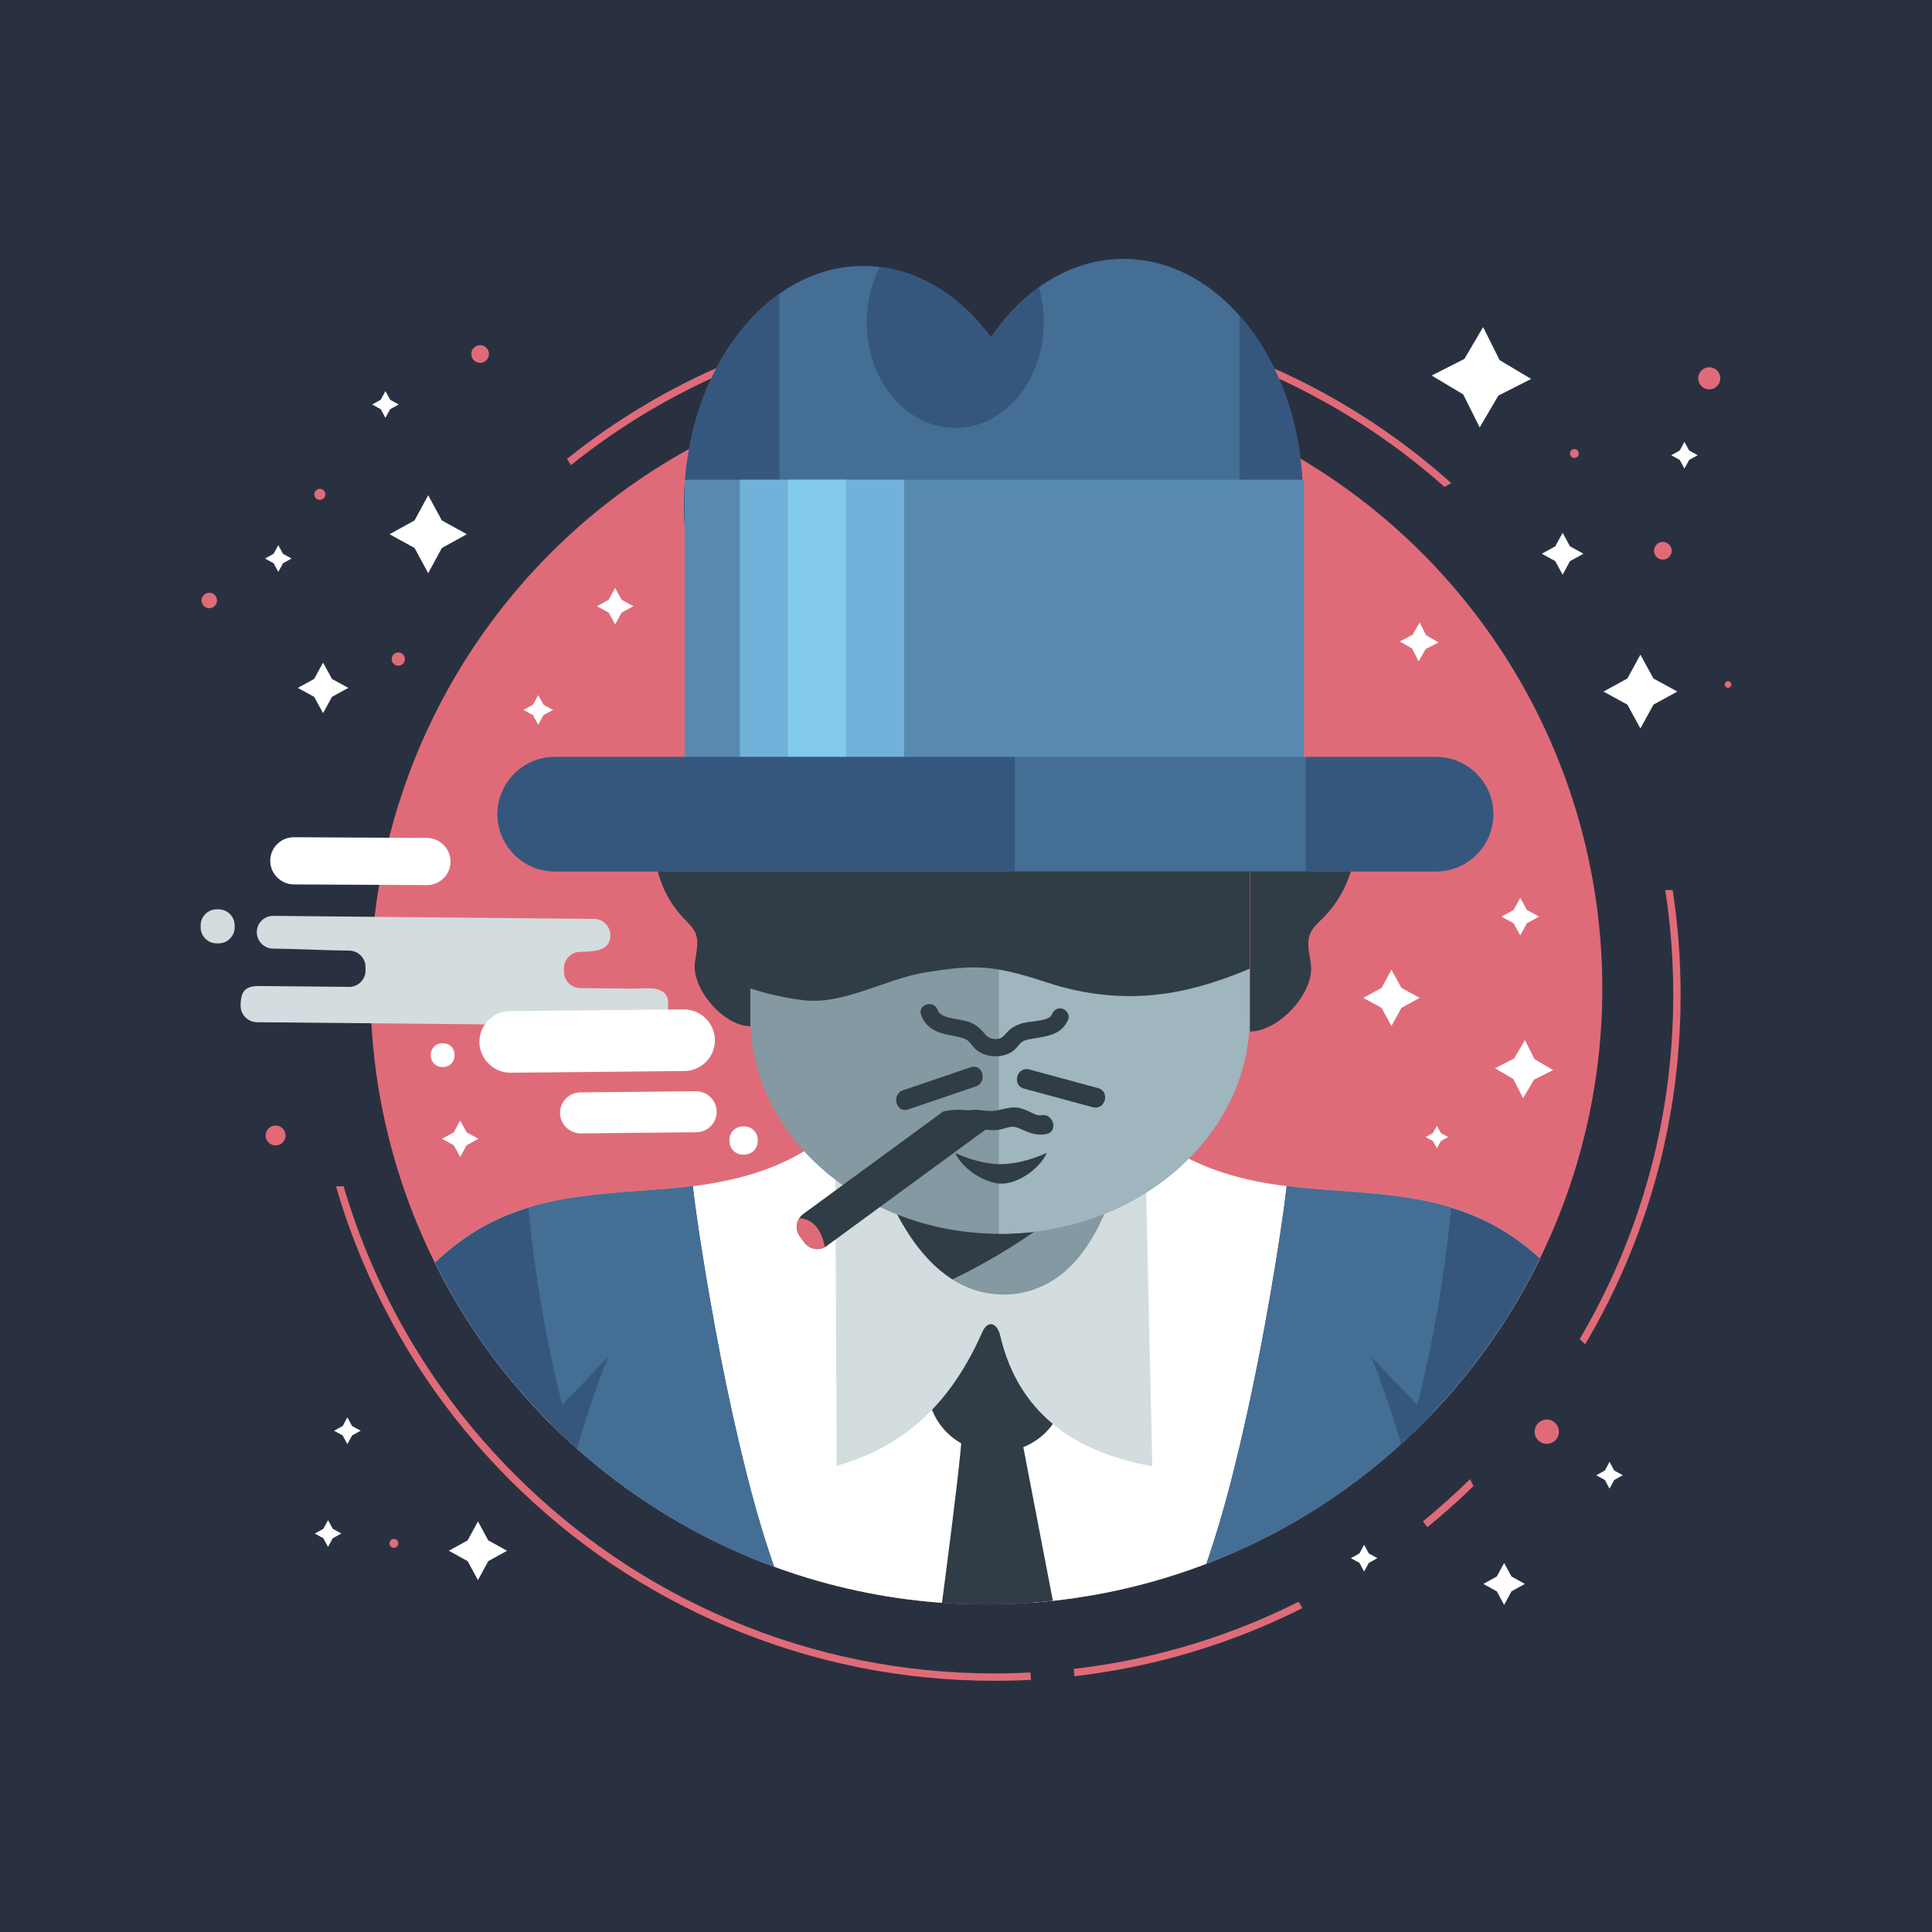 <?xml version="1.0" encoding="utf-8"?>
<!-- Generator: Adobe Illustrator 27.5.0, SVG Export Plug-In . SVG Version: 6.00 Build 0)  -->
<svg version="1.1" xmlns="http://www.w3.org/2000/svg" xmlns:xlink="http://www.w3.org/1999/xlink" x="0px" y="0px"
	 viewBox="0 0 500 500" style="enable-background:new 0 0 500 500;" xml:space="preserve">
<g id="BACKGROUND">
	<rect style="fill:#293141;" width="500" height="500"/>
</g>
<g id="OBJECTS">
	<g>
		<g>
			<path style="fill:#E06B78;" d="M232.562,81.741c-15.189,2.126-29.982,6.2-44.198,12.213
				c-15.023,6.354-28.954,14.665-41.611,24.791c0.344,0.538,0.672,1.085,0.984,1.641c12.575-10.09,26.426-18.361,41.367-24.681
				c13.865-5.864,28.285-9.867,43.088-11.994C232.2,83.037,232.32,82.367,232.562,81.741z"/>
			<path style="fill:#E06B78;" d="M326.539,93.954c-17.264-7.302-35.379-11.752-54.021-13.31c0.08,0.625,0.057,1.272-0.063,1.902
				c18.409,1.549,36.296,5.947,53.344,13.158c17.636,7.459,33.755,17.635,48.046,30.315c0.572-0.349,1.157-0.676,1.751-0.984
				C361.029,112.015,344.569,101.579,326.539,93.954z"/>
			<path style="fill:#E06B78;" d="M266.665,432.85c-3.058,0.157-6.13,0.237-9.213,0.237c-23.705,0-46.701-4.643-68.348-13.798
				c-20.909-8.844-39.688-21.505-55.814-37.631c-16.126-16.126-28.787-34.905-37.631-55.814c-2.61-6.171-4.852-12.452-6.726-18.827
				h-1.979c1.925,6.628,4.242,13.157,6.953,19.568c8.94,21.136,21.737,40.117,38.037,56.418c16.3,16.3,35.282,29.098,56.417,38.037
				c21.883,9.256,45.127,13.949,69.088,13.949c3.136,0,6.26-0.082,9.37-0.243C266.766,434.113,266.713,433.481,266.665,432.85z"/>
			<path style="fill:#E06B78;" d="M336.1,414.525c-3.374,1.691-6.805,3.285-10.301,4.764c-15.369,6.5-31.419,10.717-47.918,12.621
				c0.061,0.632,0.121,1.265,0.18,1.897c16.692-1.922,32.93-6.191,48.478-12.768c3.571-1.51,7.075-3.139,10.52-4.868
				C336.72,415.634,336.397,415.087,336.1,414.525z"/>
			<path style="fill:#E06B78;" d="M380.464,382.792c-3.917,3.847-7.987,7.494-12.204,10.933c0.383,0.503,0.762,1.008,1.138,1.516
				c4.12-3.357,8.104-6.908,11.942-10.65C381.03,384,380.737,383.401,380.464,382.792z"/>
			<path style="fill:#E06B78;" d="M432.888,230.352h-1.924c1.381,8.918,2.078,17.978,2.078,27.145
				c0,23.705-4.643,46.7-13.798,68.348c-3.025,7.151-6.503,14.048-10.407,20.68c0.474,0.448,0.938,0.909,1.394,1.379
				c4.046-6.83,7.643-13.941,10.764-21.319c9.256-21.882,13.949-45.127,13.949-69.088
				C434.943,248.331,434.254,239.271,432.888,230.352z"/>
		</g>
		<g>
			<defs>
				<circle id="SVGID_1_" cx="255.268" cy="255.814" r="159.408"/>
			</defs>
			<clipPath id="SVGID_00000003063177187377416850000003984264988586780299_">
				<use xlink:href="#SVGID_1_"  style="overflow:visible;"/>
			</clipPath>
			
				<circle style="clip-path:url(#SVGID_00000003063177187377416850000003984264988586780299_);fill:#E06B78;" cx="255.268" cy="255.814" r="159.408"/>
			<path style="clip-path:url(#SVGID_00000003063177187377416850000003984264988586780299_);fill:#FFFFFF;" d="M258.159,313.569
				v101.187H75.717c3.274-44.076,24.443-84.962,51.465-98.446c15.51-7.74,32.112-7.298,48.359-8.9
				c16.247-1.602,33.177-5.797,46.222-21.033c4.636-5.415,8.697-12.14,13.817-16.356c7.187-5.918,16.172-6.159,23.485-0.632v72.061"
				/>
			<path style="clip-path:url(#SVGID_00000003063177187377416850000003984264988586780299_);fill:#36577D;" d="M193.237,381.482
				c-5.005-19.841-9.016-41.062-12.205-61.807c-0.636-4.133-1.225-8.38-1.727-12.692c-1.257,0.158-2.512,0.303-3.763,0.427
				c-16.247,1.602-32.85,1.161-48.359,8.9c-27.022,13.485-48.191,54.371-51.465,98.447h128.097
				C199.633,404.349,196.191,393.192,193.237,381.482z"/>
			<path style="clip-path:url(#SVGID_00000003063177187377416850000003984264988586780299_);fill:#456E95;" d="M137.529,319.879
				c1.22,10.594,2.916,21.054,5.099,31.263c2.388,11.166,3.728,16.088,7.238,26.669c4.324,13.034,9.591,25.362,15.493,36.945h38.456
				c-4.181-10.408-7.624-21.564-10.578-33.275c-5.005-19.841-9.016-41.062-12.205-61.807c-0.636-4.133-1.225-8.38-1.727-12.692
				c-1.257,0.158-2.512,0.303-3.763,0.427c-12.95,1.277-26.125,1.269-38.793,5.127C136.919,314.512,137.15,316.595,137.529,319.879z
				"/>
			<path style="clip-path:url(#SVGID_00000003063177187377416850000003984264988586780299_);fill:#FFFFFF;" d="M254.135,313.569
				v101.187h182.441c-3.274-44.076-24.443-84.962-51.465-98.446c-15.509-7.74-32.112-7.298-48.359-8.9
				c-16.247-1.602-33.177-5.797-46.223-21.033c-4.636-5.415-8.697-12.14-13.817-16.356c-7.187-5.918-16.172-6.159-23.485-0.632
				v72.061"/>
			<path style="clip-path:url(#SVGID_00000003063177187377416850000003984264988586780299_);fill:#36577D;" d="M319.057,381.482
				c5.005-19.841,9.016-41.062,12.205-61.807c0.636-4.133,1.225-8.38,1.727-12.692c1.257,0.158,2.512,0.303,3.763,0.427
				c16.247,1.602,32.85,1.161,48.359,8.9c27.022,13.485,48.191,54.371,51.465,98.447H308.48
				C312.661,404.349,316.103,393.192,319.057,381.482z"/>
			<path style="clip-path:url(#SVGID_00000003063177187377416850000003984264988586780299_);fill:#456E95;" d="M374.765,319.879
				c-1.22,10.594-2.916,21.054-5.099,31.263c-2.388,11.166-3.728,16.088-7.238,26.669c-4.324,13.034-9.591,25.362-15.493,36.945
				H308.48c4.181-10.408,7.624-21.564,10.577-33.275c5.005-19.841,9.016-41.062,12.205-61.807c0.636-4.133,1.225-8.38,1.727-12.692
				c1.257,0.158,2.512,0.303,3.763,0.427c12.95,1.277,26.125,1.269,38.793,5.127C375.375,314.512,375.144,316.595,374.765,319.879z"
				/>
			<path style="clip-path:url(#SVGID_00000003063177187377416850000003984264988586780299_);fill:#36577D;" d="M370.009,366.897
				c-5.038-5.24-10.075-10.479-15.112-15.719c5.351,13.513,9.703,27.995,12.939,43.063
				C369.915,382.944,369.167,378.579,370.009,366.897z"/>
			
				<rect x="220.633" y="243.686" transform="matrix(-1 -1.224647e-16 1.224647e-16 -1 514.388 585.457)" style="clip-path:url(#SVGID_00000003063177187377416850000003984264988586780299_);fill:#8499A2;" width="73.123" height="98.085"/>
			<path style="clip-path:url(#SVGID_00000003063177187377416850000003984264988586780299_);fill:#303D46;" d="M228.094,339.101
				c23.681-9.169,47.584-21.858,65.661-44.822v-50.593h-73.123v98.085h0.288C223.317,340.906,225.71,340.024,228.094,339.101z"/>
			<path style="clip-path:url(#SVGID_00000003063177187377416850000003984264988586780299_);fill:#36577D;" d="M142.285,366.897
				c5.037-5.24,10.075-10.479,15.112-15.719c-5.351,13.513-9.702,27.995-12.939,43.063
				C142.379,382.944,143.127,378.579,142.285,366.897z"/>
			<path style="clip-path:url(#SVGID_00000003063177187377416850000003984264988586780299_);fill:#303D46;" d="M258.646,375.684
				h-1.625c-9.338,0-16.979-7.641-16.979-16.979v-5.232c0-9.338,7.64-16.979,16.979-16.979h1.625c9.338,0,16.979,7.64,16.979,16.979
				v5.232C275.624,368.044,267.984,375.684,258.646,375.684z"/>
			<path style="clip-path:url(#SVGID_00000003063177187377416850000003984264988586780299_);fill:#D3DCDE;" d="M296.141,286.369
				l-2.75-0.031c-0.631,3.747-1.358,7.458-2.218,11.111c-2.554,10.848-6.392,21.549-12.667,28.721
				c-6.734,7.696-15.611,10.09-23.95,8.311c-9.223-1.967-16.726-9.475-22.358-20.166c-4.699-8.919-8.153-19.033-11.948-28.809
				l-4.158-0.047l0.453,93.917c14.657-4.281,28.21-13.145,37.694-34.675c1.346-3.055,3.794-2.549,4.628,1.018
				c4.845,20.723,19.792,28.507,31.659,31.964c2.51,0.731,5.079,1.317,7.679,1.748L296.141,286.369z"/>
			<path style="clip-path:url(#SVGID_00000003063177187377416850000003984264988586780299_);fill:#303D46;" d="M248.938,370.677
				c0,6.844-8.211,67.073-8.211,67.073h36.267l-13.686-71.179L248.938,370.677z"/>
		</g>
		<path style="fill:#8499A2;" d="M228.724,145.943c5.389,18.674-5.39,37.348-5.39,56.023
			C223.334,183.291,234.113,164.617,228.724,145.943c-4.323,22.469-12.15,53.905-34.535,67.893v-65.557
			c0-30.781,29.074-55.964,64.607-55.964h0.001c35.534,0,64.607,25.184,64.607,55.964v115.066c0,30.781-29.073,55.964-64.607,55.964
			h-0.001c-35.534,0-64.607-25.184-64.607-55.964v-49.509C216.574,199.848,224.4,168.412,228.724,145.943z"/>
		<path style="fill:#9FB6BE;" d="M258.798,92.315h-0.001c-0.093,0-0.186,0.003-0.279,0.003v226.989c0.093,0,0.186,0.003,0.279,0.003
			h0.001c35.534,0,64.607-25.184,64.607-55.964V148.279C323.405,117.499,294.332,92.315,258.798,92.315z"/>
		<path style="fill:#303D46;" d="M207.726,258.831c10.624,1.368,21.47-5.586,32.028-7.222c5.411-0.839,10.737-1.646,16.227-1.043
			c5.258,0.577,10.308,2.176,15.311,3.802c11.814,3.839,23.899,4.514,36.036,1.69c5.53-1.287,10.872-3.153,16.077-5.355V147.357
			c0-30.274-29.073-55.042-64.607-55.042h-0.001c-35.534,0-64.607,24.769-64.607,55.042v108.453
			C198.572,257.243,203.118,258.238,207.726,258.831z"/>
		<path style="fill:#303D46;" d="M323.495,266.952v-58.033c4.447-4.197,11.387-10.103,17.448-8.69
			c5.184,1.208,8.268,6.437,9.324,11.454c1.922,9.128-1.085,19.081-7.797,25.808c-1.272,1.275-2.704,2.492-3.393,4.129
			c-1.087,2.582-0.066,5.477,0.21,8.249C340.002,257.033,330.996,266.952,323.495,266.952z"/>
		<path style="fill:#303D46;" d="M194.188,265.583V210.54c-4.047-3.981-10.363-9.582-15.879-8.242
			c-4.718,1.146-7.524,6.105-8.486,10.864c-1.749,8.658,0.987,18.098,7.096,24.478c1.158,1.209,2.461,2.364,3.088,3.916
			c0.989,2.449,0.06,5.195-0.191,7.824C179.165,256.176,187.361,265.583,194.188,265.583z"/>
		<g>
			<g>
				<path style="fill:#456E95;" d="M337.199,128.967c0,0.8-0.01,1.601-0.034,2.395c-0.007,0.233-0.014,0.462-0.024,0.695
					c-0.021,0.561-0.044,1.119-0.079,1.676c-0.014,0.263-0.031,0.523-0.048,0.787c-0.031,0.486-0.069,0.972-0.109,1.451
					c-0.017,0.212-0.034,0.421-0.055,0.63c-0.007,0.085-0.017,0.171-0.024,0.257c-0.041,0.428-0.086,0.849-0.13,1.273
					c-0.099,0.872-0.209,1.738-0.332,2.597c-0.034,0.243-0.072,0.486-0.109,0.725c-0.024,0.154-0.048,0.308-0.072,0.462
					c-0.044,0.281-0.089,0.558-0.137,0.835c-0.14,0.821-0.291,1.635-0.455,2.443c-0.058,0.284-0.116,0.564-0.178,0.845
					c-0.058,0.27-0.116,0.541-0.178,0.811c-0.065,0.294-0.133,0.589-0.202,0.879c-0.058,0.243-0.116,0.486-0.178,0.729
					c-0.068,0.281-0.14,0.558-0.212,0.835c-0.065,0.253-0.133,0.503-0.202,0.756c-0.069,0.26-0.14,0.52-0.212,0.78
					c-0.086,0.288-0.168,0.575-0.25,0.859c-0.147,0.496-0.298,0.989-0.455,1.478c-0.082,0.257-0.164,0.51-0.246,0.766
					c-0.086,0.253-0.171,0.506-0.257,0.76c-0.086,0.246-0.171,0.493-0.257,0.739c-0.359,1.009-0.736,2.005-1.132,2.983
					c-0.294,0.729-0.602,1.451-0.92,2.162c-0.315,0.712-0.64,1.413-0.982,2.108c-0.113,0.229-0.226,0.462-0.342,0.691
					c-0.113,0.226-0.229,0.455-0.346,0.681c-1.05,2.042-2.19,3.993-3.418,5.847c-0.342,0.519-0.693,1.028-1.048,1.531
					c-0.072,0.103-0.145,0.204-0.218,0.307c-0.336,0.47-0.677,0.935-1.024,1.391c-0.019,0.025-0.038,0.051-0.057,0.076
					c-0.396,0.519-0.799,1.027-1.209,1.527c-0.008,0.01-0.016,0.019-0.024,0.028c-0.393,0.479-0.794,0.948-1.199,1.409
					c-0.019,0.022-0.038,0.045-0.057,0.067v-0.002c-8.089,9.161-18.558,14.69-29.999,14.69c-12.923,0-24.614-7.058-33.027-18.438
					c-6.22,9.125-14.452,15.762-23.762,18.66c-3.397,1.057-6.939,1.615-10.579,1.615c-1.505,0-2.994-0.096-4.465-0.284
					c-5.331-0.677-10.398-2.563-15.047-5.443c-0.739-0.458-1.468-0.941-2.186-1.451c-0.229-0.164-0.458-0.329-0.684-0.496
					c-0.229-0.168-0.455-0.335-0.681-0.51c-0.01-0.007-0.02-0.017-0.034-0.024c-0.212-0.164-0.424-0.332-0.637-0.5
					c-0.445-0.352-0.886-0.718-1.321-1.091c-0.205-0.178-0.411-0.356-0.612-0.534c-0.246-0.222-0.496-0.445-0.739-0.671
					c-0.192-0.178-0.383-0.359-0.575-0.541c-0.188-0.181-0.376-0.363-0.564-0.551c-0.226-0.222-0.452-0.448-0.678-0.681
					c-0.205-0.209-0.41-0.421-0.612-0.636c-0.226-0.24-0.455-0.486-0.684-0.736c-0.168-0.188-0.339-0.38-0.51-0.575
					c-0.195-0.222-0.39-0.445-0.585-0.674c-0.195-0.226-0.387-0.455-0.578-0.688c0-0.003-0.003-0.007-0.01-0.01
					c-0.174-0.215-0.352-0.431-0.527-0.65c-0.072-0.092-0.147-0.188-0.222-0.281v-0.003c-0.123-0.154-0.246-0.311-0.366-0.469
					c-0.739-0.958-1.454-1.947-2.145-2.97c-0.157-0.233-0.315-0.469-0.469-0.705c-0.523-0.801-1.033-1.615-1.526-2.45
					c-0.161-0.27-0.318-0.541-0.476-0.818c-0.089-0.157-0.178-0.315-0.267-0.472c-0.106-0.188-0.212-0.38-0.318-0.575
					c-0.003-0.003-0.003-0.007-0.007-0.01c-0.216-0.397-0.431-0.797-0.64-1.204c-0.339-0.65-0.667-1.31-0.985-1.978
					c-0.137-0.284-0.27-0.568-0.404-0.855c-0.274-0.599-0.541-1.201-0.801-1.81c-0.13-0.301-0.257-0.606-0.38-0.907
					c-0.161-0.39-0.315-0.783-0.469-1.174c-0.089-0.222-0.174-0.448-0.257-0.671c-0.12-0.311-0.233-0.623-0.346-0.934
					c-0.113-0.315-0.226-0.63-0.335-0.944c-0.215-0.616-0.421-1.239-0.619-1.868c-0.003-0.014-0.01-0.031-0.014-0.048
					c-0.103-0.318-0.202-0.64-0.298-0.961c-0.195-0.65-0.383-1.307-0.565-1.971c-0.079-0.284-0.154-0.571-0.229-0.862
					c-0.24-0.924-0.465-1.861-0.671-2.806c-0.038-0.167-0.075-0.335-0.109-0.506c-0.133-0.629-0.26-1.259-0.38-1.895
					c-0.065-0.346-0.127-0.691-0.188-1.037c-0.174-1.013-0.332-2.032-0.469-3.062c-0.014-0.103-0.027-0.205-0.041-0.308v-0.007
					c-0.044-0.328-0.086-0.657-0.123-0.985c-0.021-0.195-0.044-0.39-0.065-0.585c-0.055-0.479-0.103-0.965-0.147-1.451
					c-0.031-0.345-0.062-0.691-0.089-1.037c-0.051-0.626-0.092-1.256-0.127-1.889c-0.014-0.229-0.027-0.462-0.038-0.695
					c0-0.024-0.003-0.048-0.003-0.075c-0.014-0.25-0.024-0.496-0.031-0.746c-0.003-0.062-0.007-0.12-0.007-0.181
					c-0.01-0.264-0.017-0.527-0.024-0.79c-0.01-0.346-0.017-0.691-0.024-1.037c-0.003-0.393-0.007-0.787-0.007-1.18
					c0-0.393,0.003-0.787,0.007-1.18c0.007-0.346,0.014-0.691,0.024-1.037c0.007-0.264,0.014-0.527,0.024-0.79
					c0-0.062,0.003-0.12,0.007-0.181c0.007-0.25,0.017-0.496,0.031-0.746c0-0.027,0.003-0.051,0.003-0.075
					c0.01-0.233,0.024-0.465,0.038-0.694c0.034-0.633,0.075-1.263,0.127-1.889c0.027-0.346,0.058-0.691,0.089-1.037
					c0.044-0.486,0.092-0.972,0.147-1.451c0.021-0.195,0.044-0.39,0.065-0.585c0.027-0.236,0.058-0.476,0.089-0.712
					c0.024-0.199,0.048-0.393,0.075-0.589c0.137-1.03,0.294-2.049,0.469-3.062c0.062-0.346,0.123-0.691,0.188-1.037
					c0.12-0.636,0.246-1.266,0.38-1.896c0.034-0.171,0.072-0.339,0.109-0.506c0.205-0.944,0.431-1.882,0.671-2.806
					c0.075-0.291,0.15-0.578,0.229-0.862c0.181-0.664,0.369-1.321,0.565-1.971c0.096-0.322,0.195-0.643,0.298-0.961
					c0.003-0.017,0.01-0.034,0.014-0.048c0.096-0.308,0.195-0.612,0.298-0.914c0.103-0.322,0.212-0.636,0.322-0.955
					c0.109-0.315,0.222-0.63,0.335-0.944c0.113-0.311,0.226-0.623,0.346-0.934c0.082-0.222,0.168-0.448,0.257-0.671
					c0.154-0.39,0.308-0.784,0.469-1.174c0.123-0.301,0.25-0.605,0.38-0.907c0.12-0.281,0.24-0.558,0.363-0.835
					c0.144-0.325,0.291-0.65,0.438-0.975c0.133-0.287,0.267-0.571,0.404-0.855c0.318-0.667,0.647-1.327,0.985-1.978
					c0.209-0.407,0.424-0.807,0.64-1.204c0.003-0.004,0.003-0.007,0.007-0.01c0.106-0.195,0.212-0.387,0.318-0.575
					c0.089-0.157,0.178-0.315,0.267-0.472c0.157-0.277,0.315-0.548,0.476-0.818c0.493-0.835,1.003-1.649,1.526-2.45
					c0.154-0.236,0.311-0.472,0.469-0.705c0.691-1.023,1.406-2.012,2.145-2.97c0.168-0.219,0.335-0.435,0.506-0.647
					c0.027-0.034,0.055-0.068,0.082-0.106c0.174-0.219,0.352-0.434,0.527-0.65c0.007-0.003,0.01-0.007,0.01-0.01
					c0.192-0.233,0.383-0.462,0.578-0.688c0.195-0.229,0.39-0.452,0.585-0.674c0.171-0.195,0.342-0.387,0.51-0.575
					c0.229-0.25,0.458-0.496,0.684-0.736c0.202-0.216,0.407-0.428,0.612-0.636c0.226-0.233,0.452-0.458,0.678-0.681
					c0.188-0.188,0.376-0.369,0.564-0.551c0.192-0.181,0.383-0.363,0.575-0.541c0.243-0.226,0.493-0.448,0.739-0.671
					c0.202-0.178,0.407-0.356,0.612-0.534c0.435-0.373,0.876-0.739,1.321-1.091c0.212-0.168,0.424-0.336,0.637-0.5
					c0.014-0.007,0.024-0.017,0.034-0.024c0.226-0.174,0.452-0.342,0.681-0.51c0.226-0.168,0.455-0.332,0.684-0.496
					c6.477-4.585,13.86-7.178,21.699-7.178c1.434,0,2.85,0.086,4.249,0.257c11.229,1.362,21.302,8.061,28.781,18.178
					c3.541-5.197,7.739-9.59,12.416-12.94c6.528-4.681,13.993-7.335,21.921-7.335c11.438,0,21.911,5.526,29.999,14.685
					c0.157,0.178,0.311,0.356,0.469,0.537c0.154,0.181,0.308,0.363,0.462,0.544c0.458,0.551,0.91,1.112,1.355,1.683
					c0.147,0.192,0.294,0.383,0.438,0.575c0.294,0.387,0.582,0.777,0.862,1.177c0.144,0.198,0.284,0.4,0.424,0.599
					c0.14,0.202,0.277,0.404,0.417,0.609c0.137,0.202,0.274,0.407,0.411,0.613c0.137,0.205,0.27,0.414,0.404,0.623
					c0.133,0.209,0.267,0.418,0.4,0.63c0.13,0.209,0.26,0.421,0.39,0.633c0.517,0.842,1.013,1.701,1.492,2.58
					c0.003,0.01,0.01,0.024,0.017,0.034c0.212,0.39,0.421,0.784,0.63,1.18c0.144,0.281,0.287,0.564,0.431,0.849
					c0.116,0.229,0.229,0.462,0.342,0.691c0.332,0.677,0.654,1.368,0.965,2.066c0.024,0.055,0.048,0.109,0.072,0.164
					c0.287,0.643,0.564,1.293,0.831,1.954c0.407,1.006,0.797,2.029,1.167,3.069c0.086,0.246,0.171,0.493,0.257,0.739
					c0.085,0.253,0.171,0.506,0.257,0.76c0.092,0.281,0.181,0.564,0.274,0.848c0.147,0.462,0.291,0.927,0.428,1.396
					c0.082,0.284,0.164,0.571,0.25,0.859c0.072,0.26,0.144,0.52,0.212,0.78c0.068,0.253,0.137,0.503,0.202,0.756
					c0.072,0.277,0.144,0.554,0.212,0.835c0.062,0.243,0.12,0.486,0.178,0.729c0.068,0.291,0.137,0.585,0.202,0.879
					c0.062,0.27,0.12,0.541,0.178,0.811c0.061,0.281,0.12,0.561,0.178,0.845c0.164,0.808,0.315,1.622,0.455,2.443
					c0.048,0.277,0.092,0.554,0.137,0.835c0.024,0.154,0.048,0.308,0.072,0.462c0.038,0.24,0.075,0.482,0.109,0.725
					c0.123,0.859,0.233,1.724,0.332,2.597c0.044,0.424,0.089,0.845,0.13,1.273c0.007,0.086,0.017,0.171,0.024,0.257
					c0.021,0.209,0.038,0.417,0.055,0.63c0.041,0.479,0.079,0.965,0.109,1.451c0.017,0.246,0.031,0.489,0.044,0.736
					c0.034,0.575,0.061,1.15,0.082,1.728c0.01,0.233,0.017,0.462,0.024,0.695C337.189,127.366,337.199,128.166,337.199,128.967z"/>
				<path style="fill:#36577D;" d="M320.787,81.697v94.54c10.038-11.365,16.411-28.322,16.411-47.27S330.825,93.062,320.787,81.697z
					"/>
				<path style="fill:#36577D;" d="M201.722,76.032c-14.696,10.398-24.709,31.024-24.709,54.775
					c0,23.751,10.013,44.377,24.709,54.775V76.032z"/>
				<rect x="177.188" y="124.15" style="fill:#588AB1;" width="160.27" height="85.082"/>
				<rect x="191.469" y="124.15" style="fill:#71B1DA;" width="42.532" height="85.082"/>
				<rect x="203.909" y="124.15" style="fill:#83CBEC;" width="15.046" height="85.082"/>
				<path style="fill:#456E95;" d="M371.665,225.526H143.55c-8.147,0-14.813-6.666-14.813-14.813l0,0
					c0-8.147,6.666-14.813,14.813-14.813h228.115c8.147,0,14.813,6.666,14.813,14.813l0,0
					C386.478,218.86,379.812,225.526,371.665,225.526z"/>
				<path style="fill:#36577D;" d="M262.623,195.9H143.55c-8.147,0-14.813,6.666-14.813,14.813c0,8.147,6.666,14.813,14.813,14.813
					h119.073V195.9z"/>
				<path style="fill:#36577D;" d="M371.665,195.9h-33.771v29.625h33.771c8.147,0,14.813-6.666,14.813-14.813
					C386.478,202.566,379.812,195.9,371.665,195.9z"/>
			</g>
			<path style="fill:#36577D;" d="M270.15,83.394c0,15.116-10.264,27.371-22.923,27.371c-12.659,0-22.923-12.255-22.923-27.371
				c0-5.235,1.232-10.127,3.367-14.284c11.229,1.362,21.302,8.061,28.781,18.178c3.541-5.197,7.739-9.59,12.416-12.94
				C269.699,77.181,270.15,80.222,270.15,83.394z"/>
		</g>
		<g>
			<path style="fill:#303D46;" d="M238.364,262.579c0.631,1.918,1.977,3.354,3.794,4.23c2.002,0.965,4.137,1.112,6.264,1.635
				c0.823,0.202,1.583,0.411,2.199,1.007c0.662,0.64,1.149,1.432,1.837,2.052c1.425,1.285,3.321,1.859,5.222,1.859
				c1.918-0.001,3.777-0.572,5.153-1.945c0.65-0.648,1.092-1.477,1.922-1.926c0.676-0.365,1.468-0.507,2.22-0.636
				c3.85-0.662,7.83-0.94,9.502-5.077c0.451-1.116-0.491-2.447-1.555-2.74c-1.272-0.35-2.287,0.436-2.74,1.556
				c-0.408,1.01-2.163,1.326-3.071,1.501c-1.443,0.278-2.923,0.316-4.352,0.68c-1.495,0.381-2.915,1.092-3.984,2.221
				c-1.031,1.088-1.477,1.917-3.095,1.912c-1.387-0.005-2.147-0.532-3.015-1.568c-1.043-1.244-2.081-2.157-3.617-2.749
				c-1.746-0.672-3.629-0.768-5.428-1.231c-1.089-0.28-2.57-0.78-2.959-1.964C241.768,258.685,237.465,259.845,238.364,262.579
				L238.364,262.579z"/>
		</g>
		<g>
			<path style="fill:#303D46;" d="M251.189,276.209c-5.833,1.987-11.666,3.973-17.499,5.96c-3.109,1.059-1.774,6.018,1.364,4.949
				c5.833-1.987,11.666-3.973,17.499-5.96C255.662,280.099,254.327,275.141,251.189,276.209L251.189,276.209z"/>
		</g>
		<g>
			<path style="fill:#303D46;" d="M264.993,281.724c5.948,1.609,11.897,3.219,17.845,4.828c3.192,0.864,4.554-4.086,1.364-4.949
				c-5.948-1.609-11.897-3.219-17.845-4.828C263.166,275.912,261.804,280.861,264.993,281.724L264.993,281.724z"/>
		</g>
		<path style="fill:#303D46;" d="M256.92,301.166v0.014c-3.401-0.37-6.959-1.488-9.775-2.833c0.182,0.087,0.458,0.841,0.569,1.016
			c0.525,0.829,1.151,1.597,1.836,2.299c2.165,2.22,5.178,3.949,8.235,4.548c4.802,0.941,11.236-3.518,13.16-7.89
			C266.91,300.245,261.361,301.699,256.92,301.166z"/>
		<g>
			<path style="fill:#303D46;" d="M246.087,294.04c1.986-0.793,4.095-1.719,6.258-1.826c2.156-0.107,4.168,0.529,6.334,0.136
				c1.022-0.185,2.032-0.627,3.064-0.735c0.839-0.088,1.576,0.204,2.328,0.537c2.267,1.003,4.189,1.84,6.717,1.344
				c3.183-0.625,1.836-5.489-1.341-4.865c-0.87,0.171-1.841-0.375-2.601-0.728c-1.02-0.473-2.065-0.984-3.179-1.189
				c-2.237-0.412-4.073,0.457-6.233,0.753c-2.018,0.277-4.051-0.448-6.105-0.203c-2.307,0.275-4.438,1.055-6.583,1.911
				c-1.264,0.505-2.152,1.685-1.762,3.103C243.315,293.48,244.815,294.548,246.087,294.04L246.087,294.04z"/>
		</g>
		<path style="fill:#303D46;" d="M257.509,288.767c-0.223-0.057-0.446-0.113-0.669-0.171c-4.365-1.133-8.562-1.903-12.754-0.936
			l-36.215,26.526c-1.822,1.334-2.22,3.917-0.886,5.738l1.214,1.657c1.334,1.822,3.917,2.22,5.738,0.886l42.236-30.936
			c0.892-0.653,1.44-1.606,1.614-2.622C257.695,288.861,257.601,288.816,257.509,288.767z"/>
		<path style="fill:#E06B78;" d="M207.101,315.288c-0.081-0.008-0.153-0.028-0.222-0.052c-0.916,1.393-0.933,3.27,0.106,4.689
			l1.214,1.657c1.225,1.672,3.5,2.141,5.275,1.175C212.772,319.107,211.076,315.697,207.101,315.288z"/>
		<g>
			<path style="fill:#D3DCDE;" d="M168.632,265.511L66.5,264.55c-2.339-0.02-4.244-1.945-4.232-4.277
				c0.019-3.869,1.269-5.145,5.027-5.089c3.009,0.045,6.018,0.057,9.027,0.085c4.666,0.044,9.332,0.088,13.998,0.132
				c2.343,0.021,4.268-1.866,4.28-4.199l0.006-0.903c0.016-2.332-1.89-4.258-4.232-4.279c-6.565-0.061-13.14-0.46-19.691-0.516
				c-2.339-0.02-4.245-1.946-4.229-4.277c0.011-2.33,1.937-4.22,4.28-4.199l83.002,0.781c2.342,0.021,4.248,1.947,4.232,4.278
				c-0.028,4.256-4.634,4.12-7.736,4.257c-2.342-0.021-4.268,1.866-4.28,4.199l-0.006,0.902c-0.012,2.333,1.893,4.259,4.232,4.279
				c4.555,0.043,9.11,0.085,13.665,0.129c3.319,0.032,9.11-1.125,9.079,3.87l-0.009,1.589
				C172.9,263.642,170.974,265.533,168.632,265.511z"/>
			<path style="fill:#FFFFFF;" d="M180.231,293.024l-29.898,0.294c-2.929,0.029-5.359-2.335-5.399-5.252l0,0
				c-0.04-2.918,2.324-5.328,5.254-5.357l29.897-0.294c2.93-0.029,5.359,2.335,5.399,5.253l0,0
				C185.525,290.584,183.161,292.995,180.231,293.024z"/>
			<path style="fill:#FFFFFF;" d="M110.463,229.064l-34.407-0.18c-3.371-0.018-6.126-2.78-6.121-6.137l0,0
				c0.005-3.358,2.767-6.091,6.138-6.073l34.407,0.18c3.371,0.018,6.126,2.78,6.121,6.138l0,0
				C116.596,226.349,113.834,229.082,110.463,229.064z"/>
			<path style="fill:#FFFFFF;" d="M177.128,277.18l-44.941,0.442c-4.403,0.043-8.055-3.509-8.116-7.895l0,0
				c-0.06-4.386,3.494-8.009,7.897-8.053l44.941-0.442c4.404-0.043,8.055,3.51,8.116,7.895v0
				C185.085,273.513,181.531,277.136,177.128,277.18z"/>
			<path style="fill:#FFFFFF;" d="M192.661,298.814h-0.429c-1.888,0-3.433-1.545-3.433-3.433v-0.429
				c0-1.888,1.545-3.433,3.433-3.433h0.429c1.888,0,3.433,1.545,3.433,3.433v0.429C196.094,297.269,194.549,298.814,192.661,298.814
				z"/>
			<path style="fill:#FFFFFF;" d="M114.751,276.141h-0.361c-1.59,0-2.891-1.301-2.891-2.891v-0.361c0-1.59,1.301-2.891,2.891-2.891
				h0.361c1.59,0,2.891,1.301,2.891,2.891v0.361C117.642,274.84,116.341,276.141,114.751,276.141z"/>
			<path style="fill:#D3DCDE;" d="M60.73,239.48v0.518c0,2.279-1.865,4.144-4.144,4.144h-0.517c-2.279,0-4.144-1.865-4.144-4.144
				v-0.518c0-2.279,1.865-4.143,4.144-4.143h0.517C58.865,235.337,60.73,237.202,60.73,239.48z"/>
		</g>
		<polygon style="fill:#FFFFFF;" points="83.608,171.491 85.919,175.716 90.145,178.027 85.919,180.338 83.608,184.564 
			81.297,180.338 77.072,178.027 81.297,175.716 		"/>
		<polygon style="fill:#FFFFFF;" points="424.537,169.424 427.915,175.6 434.09,178.978 427.915,182.355 424.537,188.531 
			421.159,182.355 414.983,178.978 421.159,175.6 		"/>
		<polygon style="fill:#FFFFFF;" points="139.294,179.888 140.651,182.369 143.132,183.726 140.651,185.083 139.294,187.564 
			137.937,185.083 135.456,183.726 137.937,182.369 		"/>
		<polygon style="fill:#FFFFFF;" points="119.102,290 120.77,293.05 123.82,294.718 120.77,296.386 119.102,299.436 
			117.434,296.386 114.384,294.718 117.434,293.05 		"/>
		<polygon style="fill:#FFFFFF;" points="159.199,152.167 160.868,155.216 163.917,156.884 160.868,158.552 159.199,161.602 
			157.531,158.552 154.482,156.884 157.531,155.216 		"/>
		<polygon style="fill:#FFFFFF;" points="367.41,161.113 369.094,164.404 372.288,166.267 368.996,167.951 367.133,171.145 
			365.449,167.853 362.256,165.99 365.547,164.306 		"/>
		<polygon style="fill:#FFFFFF;" points="360.116,250.962 362.693,255.674 367.405,258.251 362.693,260.828 360.116,265.54 
			357.539,260.828 352.827,258.251 357.539,255.674 		"/>
		<polygon style="fill:#FFFFFF;" points="393.439,232.357 395.158,235.499 398.3,237.217 395.158,238.936 393.439,242.078 
			391.721,238.936 388.579,237.217 391.721,235.499 		"/>
		<polygon style="fill:#FFFFFF;" points="110.818,128.175 114.354,134.691 120.819,138.256 114.354,141.82 110.818,148.337 
			107.282,141.82 100.817,138.256 107.282,134.691 		"/>
		<polygon style="fill:#FFFFFF;" points="404.408,137.884 406.309,141.389 409.786,143.305 406.309,145.222 404.408,148.727 
			402.506,145.222 399.03,143.305 402.506,141.389 		"/>
		<polygon style="fill:#FFFFFF;" points="123.692,393.734 126.358,398.647 131.232,401.334 126.358,404.022 123.692,408.935 
			121.026,404.022 116.152,401.334 121.026,398.647 		"/>
		<polygon style="fill:#FFFFFF;" points="389.269,404.496 391.17,408 394.647,409.917 391.17,411.834 389.269,415.339 
			387.367,411.834 383.891,409.917 387.367,408 		"/>
		<polygon style="fill:#FFFFFF;" points="99.753,101.218 100.967,103.456 103.187,104.679 100.967,105.903 99.753,108.141 
			98.539,105.903 96.319,104.679 98.539,103.456 		"/>
		<polygon style="fill:#FFFFFF;" points="72.025,141.084 73.239,143.321 75.459,144.545 73.239,145.769 72.025,148.007 
			70.811,145.769 68.591,144.545 70.811,143.321 		"/>
		<polygon style="fill:#FFFFFF;" points="353.035,399.79 354.25,402.027 356.47,403.251 354.25,404.475 353.035,406.713 
			351.821,404.475 349.602,403.251 351.821,402.027 		"/>
		<polygon style="fill:#FFFFFF;" points="416.548,378.333 417.762,380.57 419.982,381.794 417.762,383.018 416.548,385.256 
			415.334,383.018 413.114,381.794 415.334,380.57 		"/>
		<polygon style="fill:#FFFFFF;" points="435.933,114.35 437.147,116.588 439.367,117.811 437.147,119.035 435.933,121.273 
			434.719,119.035 432.499,117.811 434.719,116.588 		"/>
		<polygon style="fill:#FFFFFF;" points="84.899,393.416 86.113,395.654 88.333,396.878 86.113,398.102 84.899,400.339 
			83.685,398.102 81.465,396.878 83.685,395.654 		"/>
		<polygon style="fill:#FFFFFF;" points="89.902,366.81 91.116,369.047 93.336,370.271 91.116,371.495 89.902,373.733 
			88.688,371.495 86.468,370.271 88.688,369.047 		"/>
		<polygon style="fill:#FFFFFF;" points="383.829,84.652 388.095,93.198 396.263,98.071 387.782,102.376 382.943,110.611 
			378.677,102.065 370.509,97.192 378.99,92.887 		"/>
		<polygon style="fill:#FFFFFF;" points="394.653,269.177 397.155,274.122 401.93,276.935 396.985,279.438 394.171,284.212 
			391.669,279.267 386.895,276.453 391.84,273.951 		"/>
		<polygon style="fill:#FFFFFF;" points="371.869,291.342 372.901,293.228 374.786,294.259 372.901,295.29 371.869,297.176 
			370.838,295.29 368.952,294.259 370.838,293.228 		"/>
		<circle style="fill:#E06B78;" cx="400.302" cy="370.525" r="3.147"/>
		<path style="fill:#E06B78;" d="M73.905,293.86c0,1.422-1.153,2.574-2.575,2.574c-1.422,0-2.575-1.153-2.575-2.574
			s1.153-2.575,2.575-2.575C72.752,291.285,73.905,292.438,73.905,293.86z"/>
		<path style="fill:#E06B78;" d="M103.083,399.417c0,0.632-0.512,1.144-1.144,1.144c-0.632,0-1.144-0.512-1.144-1.144
			c0-0.632,0.512-1.144,1.144-1.144C102.571,398.273,103.083,398.785,103.083,399.417z"/>
		<circle style="fill:#E06B78;" cx="430.339" cy="142.533" r="2.289"/>
		<path style="fill:#E06B78;" d="M408.598,117.359c0,0.632-0.512,1.144-1.144,1.144c-0.632,0-1.144-0.512-1.144-1.144
			c0-0.632,0.512-1.144,1.144-1.144C408.086,116.215,408.598,116.727,408.598,117.359z"/>
		<path style="fill:#E06B78;" d="M448.075,177.146c0,0.474-0.384,0.858-0.858,0.858c-0.474,0-0.858-0.384-0.858-0.858
			c0-0.474,0.384-0.858,0.858-0.858C447.69,176.288,448.075,176.673,448.075,177.146z"/>
		<path style="fill:#E06B78;" d="M445.214,97.907c0,1.58-1.281,2.861-2.861,2.861c-1.58,0-2.861-1.281-2.861-2.861
			c0-1.58,1.281-2.861,2.861-2.861C443.933,95.046,445.214,96.327,445.214,97.907z"/>
		<circle style="fill:#E06B78;" cx="124.252" cy="91.614" r="2.289"/>
		<path style="fill:#E06B78;" d="M84.203,127.944c0,0.79-0.64,1.43-1.43,1.43c-0.79,0-1.43-0.64-1.43-1.43
			c0-0.79,0.64-1.43,1.43-1.43C83.562,126.513,84.203,127.154,84.203,127.944z"/>
		<path style="fill:#E06B78;" d="M56.169,155.406c0,1.106-0.896,2.002-2.002,2.002c-1.106,0-2.002-0.896-2.002-2.002
			s0.896-2.003,2.002-2.003C55.272,153.403,56.169,154.3,56.169,155.406z"/>
		<circle style="fill:#E06B78;" cx="103.083" cy="170.567" r="1.716"/>
	</g>
</g>
</svg>
